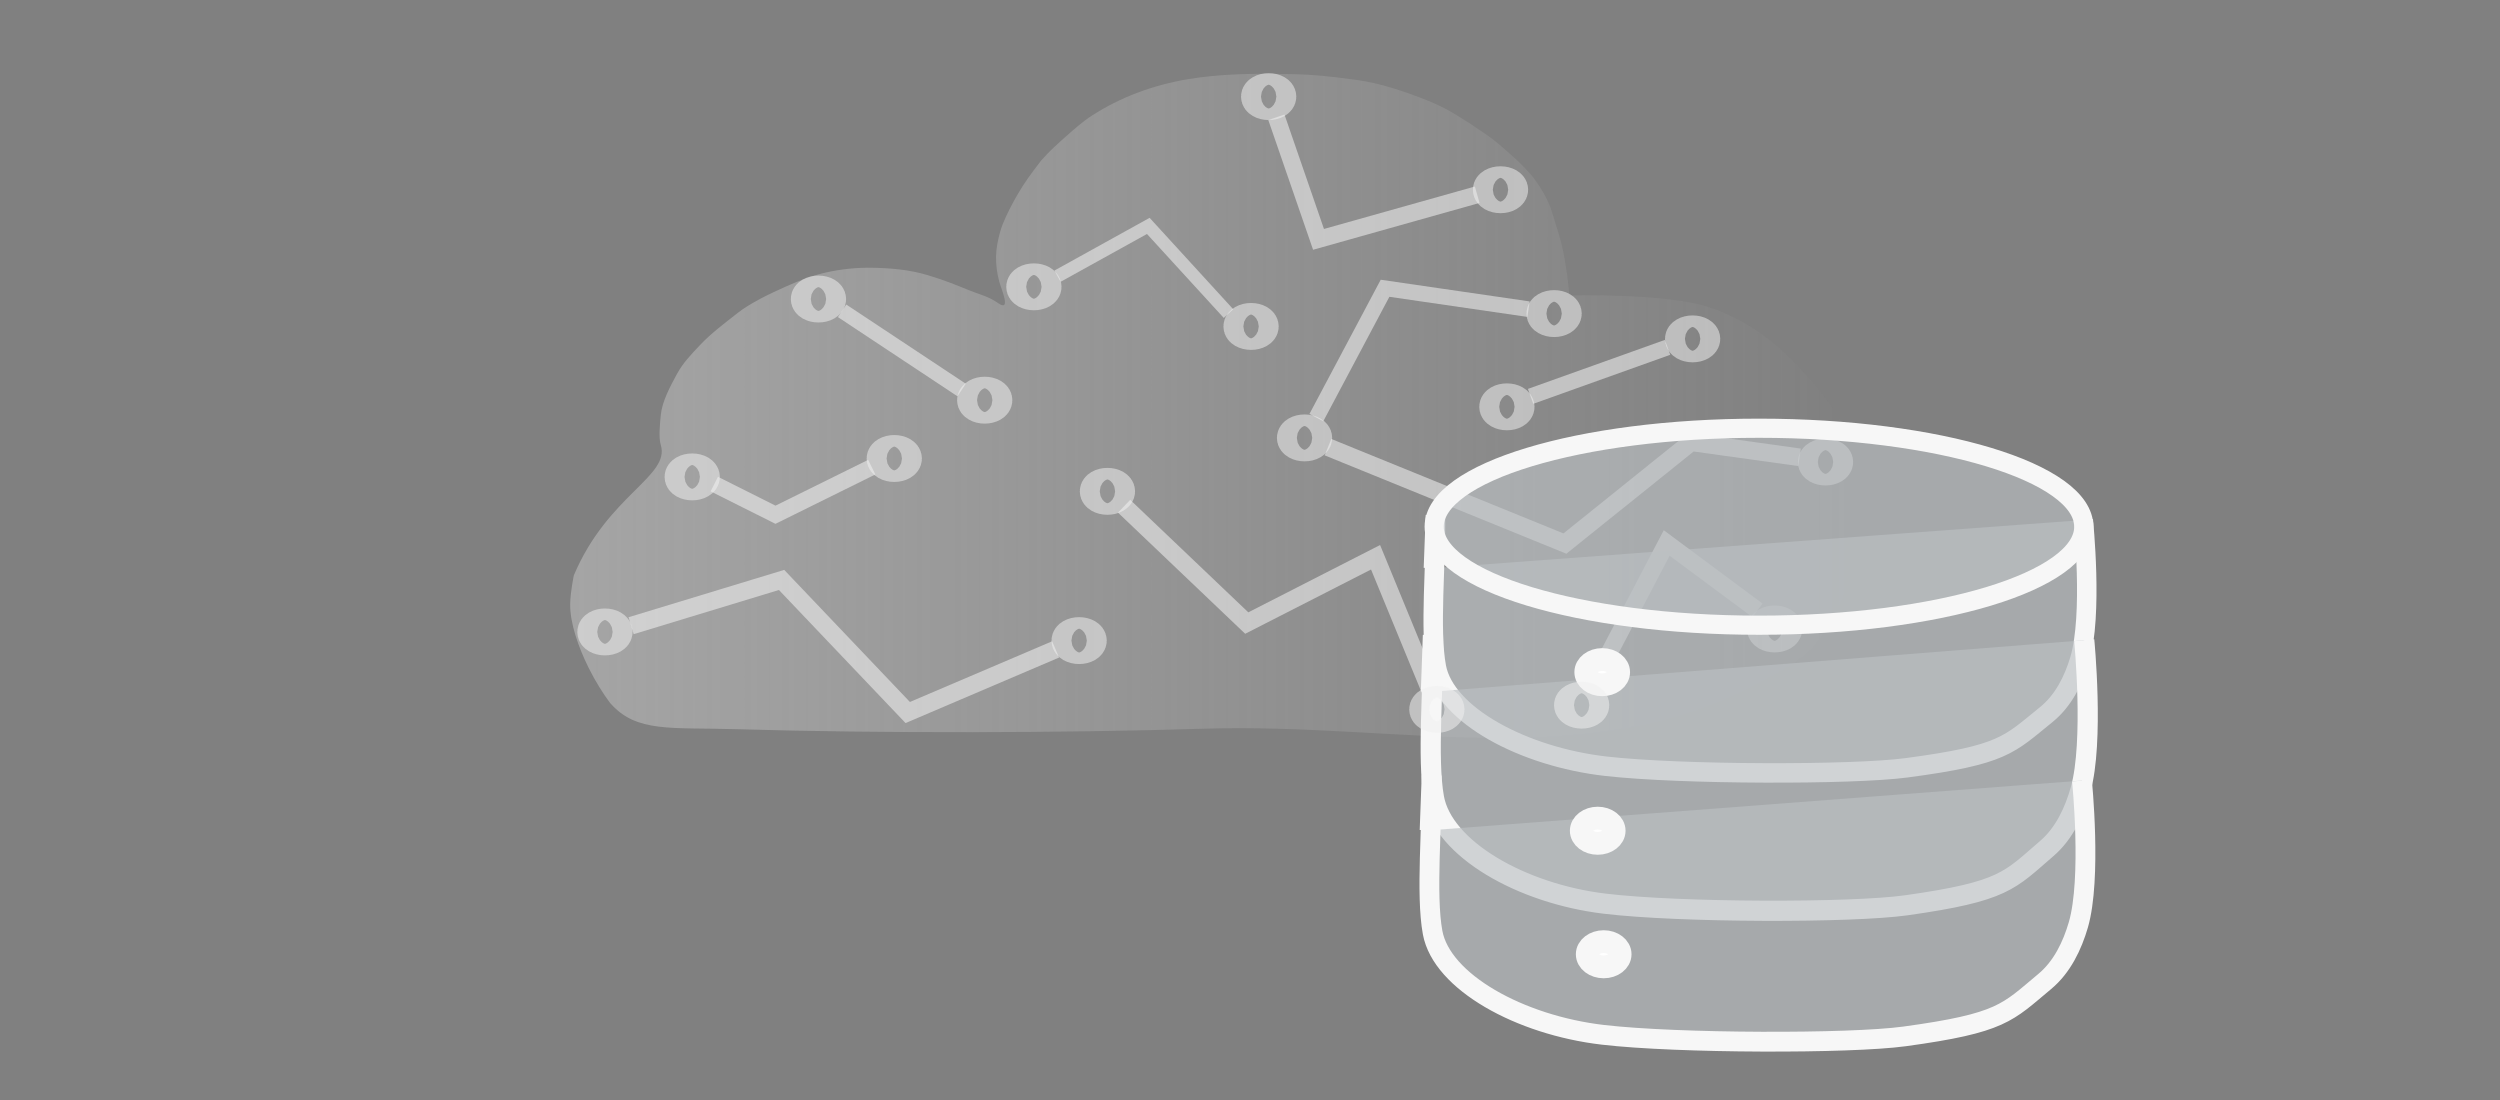 <?xml version="1.0" encoding="UTF-8" standalone="no"?>
<!-- Created with Inkscape (http://www.inkscape.org/) -->

<svg
   width="250"
   height="110"
   viewBox="0 0 66.146 29.104"
   version="1.1"
   id="svg994"
   inkscape:version="1.1.1 (c3084ef, 2021-09-22)"
   sodipodi:docname="logo_outerheaven_1.svg"
   inkscape:export-filename="/Users/ivadruzin/Documents/SVGs/logo_outerheaven.png"
   inkscape:export-xdpi="96"
   inkscape:export-ydpi="96"
   xmlns:inkscape="http://www.inkscape.org/namespaces/inkscape"
   xmlns:sodipodi="http://sodipodi.sourceforge.net/DTD/sodipodi-0.dtd"
   xmlns:xlink="http://www.w3.org/1999/xlink"
   xmlns="http://www.w3.org/2000/svg"
   xmlns:svg="http://www.w3.org/2000/svg">
  <rect x="0" y="0" width="66.146" height="29.104" fill="#808080" stroke="none"/>
  <sodipodi:namedview
     id="namedview996"
     pagecolor="#ffffff"
     bordercolor="#666666"
     borderopacity="1.0"
     inkscape:pageshadow="2"
     inkscape:pageopacity="0.0"
     inkscape:pagecheckerboard="0"
     inkscape:document-units="px"
     showgrid="false"
     inkscape:zoom="1.0224399"
     inkscape:cx="41.078211"
     inkscape:cy="97.316238"
     inkscape:window-width="1440"
     inkscape:window-height="779"
     inkscape:window-x="0"
     inkscape:window-y="25"
     inkscape:window-maximized="0"
     inkscape:current-layer="layer1"
     showguides="false"
     inkscape:snap-intersection-paths="false"
     inkscape:snap-midpoints="false"
     inkscape:lockguides="false"
     units="px"
     width="250px" />
  <defs
     id="defs991">
    <linearGradient
       inkscape:collect="always"
       id="linearGradient4892">
      <stop
         style="stop-color:#c5c5c5;stop-opacity:1;"
         offset="0"
         id="stop4888" />
      <stop
         style="stop-color:#c5c5c5;stop-opacity:0;"
         offset="1"
         id="stop4890" />
    </linearGradient>
    <linearGradient
       inkscape:collect="always"
       id="linearGradient2973">
      <stop
         style="stop-color:#000000;stop-opacity:1;"
         offset="0"
         id="stop2969" />
      <stop
         style="stop-color:#000000;stop-opacity:0;"
         offset="1"
         id="stop2971" />
    </linearGradient>
    <linearGradient
       id="linearGradient35447"
       inkscape:swatch="solid">
      <stop
         style="stop-color:#020000;stop-opacity:1;"
         offset="0"
         id="stop35445" />
    </linearGradient>
    <linearGradient
       inkscape:collect="always"
       xlink:href="#linearGradient2973"
       id="linearGradient4482"
       gradientUnits="userSpaceOnUse"
       x1="40.509"
       y1="271.126"
       x2="57.258"
       y2="271.126"
       gradientTransform="matrix(2.074,0,0,1.949,-69.212,-517.781)" />
    <linearGradient
       inkscape:collect="always"
       xlink:href="#linearGradient2973"
       id="linearGradient4488"
       gradientUnits="userSpaceOnUse"
       x1="40.509"
       y1="271.126"
       x2="57.258"
       y2="271.126"
       gradientTransform="matrix(1.06,-1.509,1.529,1.074,-427.71,-203.558)" />
    <linearGradient
       inkscape:collect="always"
       xlink:href="#linearGradient2973"
       id="linearGradient3270"
       gradientUnits="userSpaceOnUse"
       gradientTransform="matrix(1.756,-0.045,0.045,1.775,-79.627,-470.33)"
       x1="40.509"
       y1="271.126"
       x2="57.258"
       y2="271.126" />
    <linearGradient
       inkscape:collect="always"
       xlink:href="#linearGradient4892"
       id="linearGradient4894"
       x1="15.087"
       y1="10.738"
       x2="49.279"
       y2="10.738"
       gradientUnits="userSpaceOnUse" />
  </defs>
  <g
     inkscape:label="Layer 1"
     inkscape:groupmode="layer"
     id="layer1">
    <g
       id="g906" />
    <g
       id="g1075">
      <path
         style="opacity:0.531;fill:url(#linearGradient4894);fill-opacity:1;stroke:none;stroke-width:0.532px;stroke-linecap:butt;stroke-linejoin:miter;stroke-opacity:1"
         d="m 16.154,18.612 c 0.692,0.78 0,0 0,0 0.692,0.78 1.584,0.629 3.37,0.682 3.686,0.111 8.645,0.102 12.331,-0.014 5.269,-0.162 10.176,1.226 14.737,-1.252 1.039,-0.564 0.794,-0.431 1.147,-0.702 0.097,-0.074 0.186,-0.158 0.264,-0.251 0.233,-0.278 0.441,-0.58 0.594,-0.903 0.303,-0.637 0.53,-1.316 0.632,-2.007 0.09,-0.614 0.038,-1.414 -0.028,-1.858 C 49.073,11.429 48.121,10.202 47.265,9.381 46.692,8.833 45.981,8.376 45.209,8.125 44.043,7.747 41.523,7.817 41.523,7.817 v 0 c 0,0 -0.033,-0.362 -0.059,-0.542 -0.036,-0.253 -0.076,-0.506 -0.133,-0.756 -0.049,-0.21 -0.115,-0.416 -0.179,-0.622 C 41.095,5.719 41.049,5.536 40.972,5.366 40.881,5.164 40.768,4.972 40.64,4.791 40.546,4.659 40.435,4.539 40.323,4.422 40.229,4.322 40.128,4.228 40.025,4.136 39.799,3.936 39.576,3.731 39.324,3.559 39.144,3.436 39.041,3.366 38.859,3.246 38.704,3.145 38.411,2.965 38.247,2.878 37.951,2.723 37.636,2.602 37.319,2.488 37,2.374 36.675,2.271 36.343,2.196 c -0.314,-0.071 -0.636,-0.107 -0.956,-0.147 -0.263,-0.032 -0.527,-0.058 -0.791,-0.073 -0.336,-0.019 -1.01,-0.022 -1.01,-0.022 -0.701,-0.006 -1.429,0.022 -2.131,0.137 -0.47,0.077 -0.935,0.2 -1.38,0.369 -0.411,0.157 -0.808,0.356 -1.178,0.594 -0.245,0.157 -0.464,0.353 -0.682,0.545 -0.234,0.207 -0.446,0.395 -0.672,0.653 0,0 -0.333,0.431 -0.478,0.661 -0.165,0.261 -0.316,0.532 -0.446,0.812 -0.062,0.134 -0.12,0.273 -0.159,0.415 -0.057,0.209 -0.102,0.423 -0.106,0.638 -0.004,0.226 0.024,0.447 0.084,0.672 0.049,0.185 0.33,0.816 -0.025,0.573 l -0.034,-0.023 C 26.138,7.838 25.922,7.792 25.689,7.699 25.309,7.546 25.029,7.425 24.533,7.276 24.061,7.135 23.557,7.091 23.061,7.084 22.663,7.078 22.262,7.119 21.874,7.205 21.506,7.286 21.171,7.412 20.809,7.574 20.381,7.765 19.857,8.011 19.502,8.292 19.161,8.563 18.818,8.814 18.516,9.135 18.268,9.397 18.066,9.612 17.914,9.889 17.739,10.21 17.518,10.622 17.484,10.974 c -0.022,0.227 -0.062,0.602 -0.002,0.796 0.259,0.833 -1.403,1.327 -2.299,3.452 0,0 -0.095,0.448 -0.097,0.776 -0.002,0.48 0.204,1.101 0.489,1.673 0.173,0.347 0.375,0.675 0.578,0.943"
         id="path5830-87"
         sodipodi:nodetypes="ccsssaaaasaaccaaaaaaasssaaaasaaaasaaaasssasaasssssssssc" />
      <path
         style="opacity:0.531;fill:none;fill-opacity:1;stroke:#f7f7f7;stroke-width:0.452px;stroke-linecap:butt;stroke-linejoin:miter;stroke-opacity:1"
         d="M 39.084,5.152 34.886,6.333 33.771,3.103"
         id="path8336-8-2-5"
         sodipodi:nodetypes="ccc" />
      <path
         style="opacity:0.531;fill:none;fill-opacity:1;stroke:#f7f7f7;stroke-width:0.34px;stroke-linecap:butt;stroke-linejoin:miter;stroke-opacity:1"
         d="M 32.504,8.297 30.382,5.977 27.98,7.307"
         id="path8336-8-2-1-5-8"
         sodipodi:nodetypes="ccc" />
      <path
         style="opacity:0.531;fill:none;fill-opacity:1;stroke:#f7f7f7;stroke-width:0.414px;stroke-linecap:butt;stroke-linejoin:miter;stroke-opacity:1"
         d="m 34.829,11.049 1.817,-3.422 3.796,0.553"
         id="path8336-8-2-1-1-33"
         sodipodi:nodetypes="ccc" />
      <path
         style="opacity:0.531;fill:none;fill-opacity:1;stroke:#f7f7f7;stroke-width:0.449px;stroke-linecap:butt;stroke-linejoin:miter;stroke-opacity:1"
         d="m 46.5,16.149 -2.402,-1.783 -1.963,3.749"
         id="path8336-8-2-1-0-9-5"
         sodipodi:nodetypes="ccc" />
      <path
         style="opacity:0.531;fill:url(#linearGradient4488);fill-opacity:1;stroke:#f7f7f7;stroke-width:0.419px;stroke-linecap:butt;stroke-linejoin:miter;stroke-opacity:1"
         d="M 44.121,9.19 40.497,10.487"
         id="path8336-8-2-1-0-9-0-7-65"
         sodipodi:nodetypes="cc" />
      <path
         style="opacity:0.531;fill:url(#linearGradient3270);fill-opacity:1;stroke:#f7f7f7;stroke-width:0.399px;stroke-linecap:butt;stroke-linejoin:miter;stroke-opacity:1"
         d="M 25.443,10.319 22.281,8.224"
         id="path8336-8-2-1-0-9-0-7-65-4" />
      <path
         style="opacity:0.531;fill:none;fill-opacity:1;stroke:#f7f7f7;stroke-width:0.468px;stroke-linecap:butt;stroke-linejoin:miter;stroke-opacity:1"
         d="m 16.698,16.555 3.981,-1.211 3.338,3.508 3.913,-1.67"
         id="path8336-2-7-9-2"
         sodipodi:nodetypes="cccc" />
      <path
         style="opacity:0.531;fill:none;fill-opacity:1;stroke:#f7f7f7;stroke-width:0.468px;stroke-linecap:butt;stroke-linejoin:miter;stroke-opacity:1"
         d="m 35.137,11.831 6.268,2.551 3.338,-2.682 2.871,0.4"
         id="path8336-2-7-9-2-8"
         sodipodi:nodetypes="cccc" />
      <path
         style="opacity:0.531;fill:none;fill-opacity:1;stroke:#f7f7f7;stroke-width:0.468px;stroke-linecap:butt;stroke-linejoin:miter;stroke-opacity:1"
         d="m 29.742,13.394 3.245,3.091 3.408,-1.741 1.465,3.561"
         id="path8336-2-7-9-2-8-8"
         sodipodi:nodetypes="cccc" />
      <path
         style="opacity:0.531;fill:none;fill-opacity:1;stroke:#f7f7f7;stroke-width:0.431px;stroke-linecap:butt;stroke-linejoin:miter;stroke-opacity:1"
         d="m 18.9,12.808 1.618,0.811 2.547,-1.259"
         id="path8336-8-2-1-7-6-8"
         sodipodi:nodetypes="ccc" />
      <ellipse
         style="opacity:0.531;fill:none;fill-opacity:1;fill-rule:nonzero;stroke:#efefef;stroke-width:0.935;stroke-opacity:1"
         id="path8188-7-0-1-8-82"
         cx="21.655"
         cy="7.912"
         rx="0.264"
         ry="0.153" />
      <ellipse
         style="opacity:0.531;fill:none;fill-opacity:1;fill-rule:nonzero;stroke:#efefef;stroke-width:0.935;stroke-opacity:1"
         id="path8188-7-0-1-7-5"
         cx="34.516"
         cy="11.586"
         rx="0.264"
         ry="0.153" />
      <ellipse
         style="opacity:0.531;fill:none;fill-opacity:1;fill-rule:nonzero;stroke:#efefef;stroke-width:0.935;stroke-opacity:1"
         id="path8188-7-0-1-7-5-9"
         cx="33.101"
         cy="8.637"
         rx="0.264"
         ry="0.153" />
      <ellipse
         style="opacity:0.531;fill:none;fill-opacity:1;fill-rule:nonzero;stroke:#efefef;stroke-width:0.935;stroke-opacity:1"
         id="path8188-7-0-1-7-7-14"
         cx="46.954"
         cy="16.641"
         rx="0.264"
         ry="0.153" />
      <ellipse
         style="opacity:0.531;fill:none;fill-opacity:1;fill-rule:nonzero;stroke:#efefef;stroke-width:0.935;stroke-opacity:1"
         id="path8188-7-0-39"
         cx="39.701"
         cy="5.02"
         rx="0.264"
         ry="0.153" />
      <ellipse
         style="opacity:0.531;fill:none;fill-opacity:1;fill-rule:nonzero;stroke:#efefef;stroke-width:0.935;stroke-opacity:1"
         id="path8188-0"
         cx="28.552"
         cy="16.949"
         rx="0.264"
         ry="0.153" />
      <ellipse
         style="opacity:0.531;fill:none;fill-opacity:1;fill-rule:nonzero;stroke:#efefef;stroke-width:0.935;stroke-opacity:1"
         id="path8188-0-08"
         cx="29.301"
         cy="13"
         rx="0.264"
         ry="0.153" />
      <ellipse
         style="opacity:0.531;fill:none;fill-opacity:1;fill-rule:nonzero;stroke:#efefef;stroke-width:0.935;stroke-opacity:1"
         id="path8188-0-0"
         cx="26.054"
         cy="10.588"
         rx="0.264"
         ry="0.153" />
      <ellipse
         style="opacity:0.531;fill:none;fill-opacity:1;fill-rule:nonzero;stroke:#efefef;stroke-width:0.935;stroke-opacity:1"
         id="path8188-0-0-1"
         cx="27.355"
         cy="7.589"
         rx="0.264"
         ry="0.153" />
      <ellipse
         style="opacity:0.531;fill:none;fill-opacity:1;fill-rule:nonzero;stroke:#efefef;stroke-width:0.935;stroke-opacity:1"
         id="path8188-7-0-1-6-70"
         cx="39.87"
         cy="10.764"
         rx="0.264"
         ry="0.153" />
      <ellipse
         style="opacity:0.531;fill:none;fill-opacity:1;fill-rule:nonzero;stroke:#efefef;stroke-width:0.935;stroke-opacity:1"
         id="path8188-7-0-1-75-6"
         cx="23.661"
         cy="12.131"
         rx="0.264"
         ry="0.153" />
      <ellipse
         style="opacity:0.531;fill:none;fill-opacity:1;fill-rule:nonzero;stroke:#efefef;stroke-width:0.935;stroke-opacity:1"
         id="path8188-7-0-1-75-4-1"
         cx="48.3"
         cy="12.224"
         rx="0.264"
         ry="0.153" />
      <ellipse
         style="opacity:0.531;fill:none;fill-opacity:1;fill-rule:nonzero;stroke:#efefef;stroke-width:0.935;stroke-opacity:1"
         id="path8188-7-0-1-0-4"
         cx="41.119"
         cy="8.297"
         rx="0.264"
         ry="0.153" />
      <ellipse
         style="opacity:0.531;fill:none;fill-opacity:1;fill-rule:nonzero;stroke:#efefef;stroke-width:0.935;stroke-opacity:1"
         id="path8188-7-0-1-6-7-2"
         cx="44.784"
         cy="8.966"
         rx="0.264"
         ry="0.153" />
      <ellipse
         style="opacity:0.531;fill:none;fill-opacity:1;fill-rule:nonzero;stroke:#efefef;stroke-width:0.935;stroke-opacity:1"
         id="path8188-7-0-1-6-4-2"
         cx="18.315"
         cy="12.618"
         rx="0.264"
         ry="0.153" />
      <ellipse
         style="opacity:0.531;fill:none;fill-opacity:1;fill-rule:nonzero;stroke:#efefef;stroke-width:0.935;stroke-opacity:1"
         id="path8188-7-0-1-6-4-6-5"
         cx="16.006"
         cy="16.72"
         rx="0.264"
         ry="0.153" />
      <ellipse
         style="opacity:0.531;fill:none;fill-opacity:1;fill-rule:nonzero;stroke:#efefef;stroke-width:0.935;stroke-opacity:1"
         id="path8188-7-3"
         cx="33.567"
         cy="2.556"
         rx="0.264"
         ry="0.153" />
      <g
         id="g915"
         transform="translate(-2.423,-18.895)">
        <path
           style="fill:#bbc0c3;fill-opacity:0.647;stroke:#f7f7f7;stroke-width:0.515px;stroke-linecap:butt;stroke-linejoin:miter;stroke-opacity:1"
           d="m 40.349,33.928 0.053,-1.399 c 0.021,1.256 -0.159,3.044 0.026,4.02 0.24,1.261 2.293,2.371 4.491,2.62 1.967,0.223 6.508,0.232 7.945,0.041 2.58,-0.343 2.708,-0.608 3.697,-1.406 0.46,-0.371 0.727,-0.92 0.886,-1.45 0.358,-1.193 0.096,-3.7 0.096,-3.7"
           id="path14883-65-5-8"
           sodipodi:nodetypes="ccsssssc" />
        <path
           style="fill:#bbc0c3;fill-opacity:0.647;stroke:#f7f7f7;stroke-width:0.534px;stroke-linecap:butt;stroke-linejoin:miter;stroke-opacity:1"
           d="m 40.283,37.199 0.053,-1.497 c 0.021,1.343 -0.16,3.256 0.027,4.3 0.241,1.349 2.305,2.536 4.514,2.802 1.977,0.239 6.541,0.248 7.987,0.043 2.593,-0.367 2.722,-0.65 3.716,-1.504 0.462,-0.397 0.731,-0.984 0.891,-1.551 0.36,-1.276 0.097,-3.958 0.097,-3.958"
           id="path14883-4-4-0-7"
           sodipodi:nodetypes="ccsssssc" />
        <path
           style="fill:#bbc0c3;fill-opacity:0.647;stroke:#f7f7f7;stroke-width:0.524px;stroke-linecap:butt;stroke-linejoin:miter;stroke-opacity:1"
           d="m 40.248,40.864 0.053,-1.445 c 0.021,1.297 -0.16,3.143 0.027,4.151 0.241,1.302 2.302,2.448 4.508,2.705 1.975,0.23 6.532,0.239 7.975,0.042 2.59,-0.354 2.719,-0.628 3.711,-1.452 0.462,-0.383 0.73,-0.95 0.89,-1.497 0.359,-1.232 0.096,-3.821 0.096,-3.821"
           id="path14883-6-7-0-4"
           sodipodi:nodetypes="ccsssssc" />
        <ellipse
           style="fill:#bbc0c3;fill-opacity:0.647;stroke:#f7f7f7;stroke-width:0.507"
           id="path16594-0-1-4"
           cx="48.963"
           cy="32.831"
           rx="8.594"
           ry="2.606" />
        <ellipse
           style="fill:#ffffff;fill-opacity:1;stroke:#f7f7f7;stroke-width:0.603"
           id="path17975-25-2-3"
           cx="44.815"
           cy="36.679"
           rx="0.435"
           ry="0.334" />
        <ellipse
           style="fill:#ffffff;fill-opacity:1;stroke:#f7f7f7;stroke-width:0.603"
           id="path17975-4-3-0-6"
           cx="44.696"
           cy="40.875"
           rx="0.435"
           ry="0.334" />
        <ellipse
           style="fill:#ffffff;fill-opacity:1;stroke:#f7f7f7;stroke-width:0.603"
           id="path17975-4-2-0-5-9"
           cx="44.854"
           cy="44.143"
           rx="0.435"
           ry="0.334" />
      </g>
      <ellipse
         style="opacity:0.531;fill:none;fill-opacity:1;fill-rule:nonzero;stroke:#efefef;stroke-width:0.935;stroke-opacity:1"
         id="path8188-7-0-1-1"
         cx="41.848"
         cy="18.657"
         rx="0.264"
         ry="0.153" />
      <ellipse
         style="opacity:0.531;fill:none;fill-opacity:1;fill-rule:nonzero;stroke:#efefef;stroke-width:0.935;stroke-opacity:1"
         id="path8188-7-0-1-1-1"
         cx="38.017"
         cy="18.769"
         rx="0.264"
         ry="0.153" />
    </g>
  </g>
</svg>
